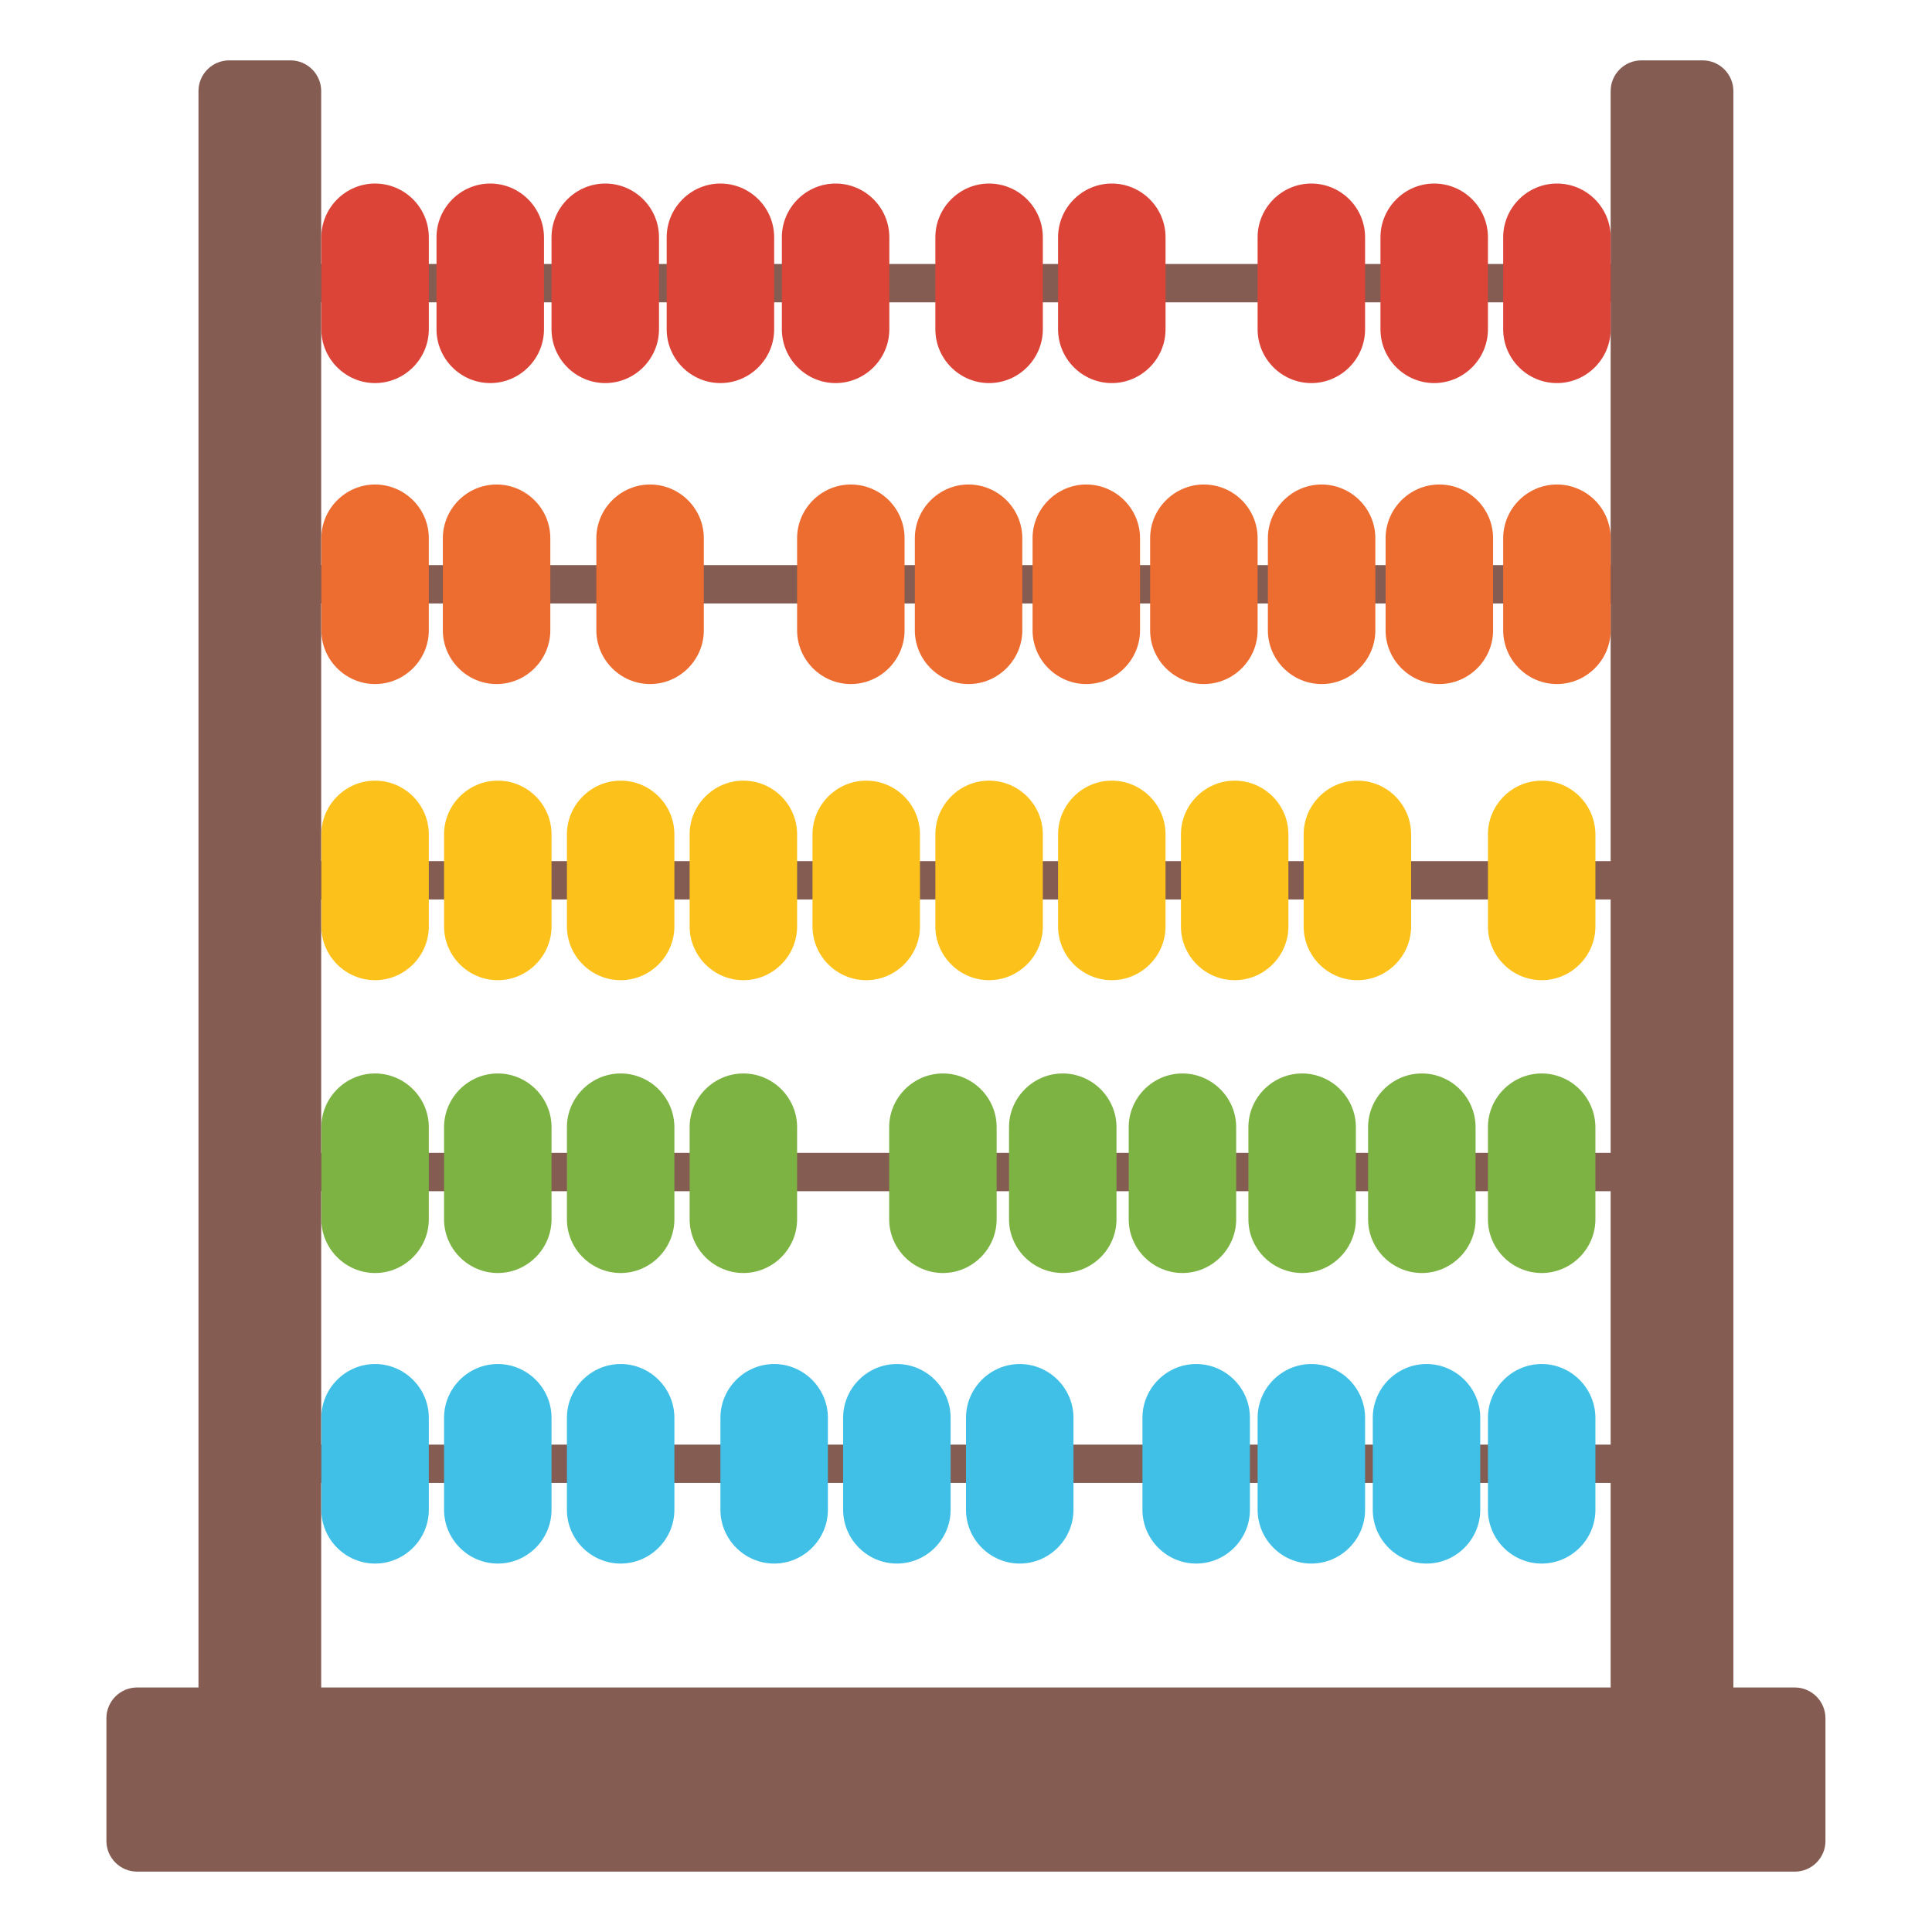<?xml version='1.0' encoding='UTF-8'?>
<svg xmlns="http://www.w3.org/2000/svg" xmlns:xlink="http://www.w3.org/1999/xlink" xmlns:serif="http://www.serif.com/" viewBox="0 0 128 128" version="1.1" xml:space="preserve" style="fill-rule:evenodd;clip-rule:evenodd;stroke-linejoin:round;stroke-miterlimit:2;">
    <g id="g21890">
        <g id="g21778">
            <rect id="rect21758" x="19.25" y="17.49" width="92.54" height="2.54" style="fill:rgb(133,92,82);"/>
            <rect id="rect21760" x="19.25" y="37.44" width="92.54" height="2.54" style="fill:rgb(133,92,82);"/>
            <rect id="rect21762" x="19.25" y="57.05" width="92.54" height="2.54" style="fill:rgb(133,92,82);"/>
            <rect id="rect21764" x="19.25" y="76.38" width="92.54" height="2.54" style="fill:rgb(133,92,82);"/>
            <rect id="rect21766" x="19.25" y="95.71" width="92.54" height="2.54" style="fill:rgb(133,92,82);"/>
            <path id="path21768" d="M19.25,114.85L15.18,114.85C14.06,114.85 13.15,113.93 13.15,112.82L13.15,6.03C13.15,4.91 14.07,4 15.18,4L19.25,4C20.37,4 21.28,4.92 21.28,6.03L21.28,112.81C21.29,113.93 20.37,114.85 19.25,114.85Z" style="fill:rgb(133,92,82);fill-rule:nonzero;"/>
            <path id="path21770" d="M112.81,114.85L108.74,114.85C107.62,114.85 106.71,113.93 106.71,112.82L106.71,6.03C106.71,4.91 107.63,4 108.74,4L112.81,4C113.93,4 114.84,4.92 114.84,6.03L114.84,112.81C114.85,113.93 113.93,114.85 112.81,114.85Z" style="fill:rgb(133,92,82);fill-rule:nonzero;"/>
            <path id="path21776" d="M118.92,124L9.08,124C7.96,124 7.05,123.08 7.05,121.97L7.05,113.83C7.05,112.71 7.97,111.8 9.08,111.8L118.91,111.8C120.03,111.8 120.94,112.72 120.94,113.83L120.94,121.97C120.95,123.08 120.03,124 118.92,124Z" style="fill:rgb(133,92,82);fill-rule:nonzero;"/>
        </g>
        <g id="g21800">
            <path id="path21780" d="M24.85,90.37C22.89,90.37 21.29,91.98 21.29,93.93L21.29,100.03C21.29,101.98 22.89,103.59 24.85,103.59C26.81,103.59 28.41,101.98 28.41,100.03L28.41,93.93C28.41,91.97 26.8,90.37 24.85,90.37Z" style="fill:rgb(64,192,231);fill-rule:nonzero;"/>
            <path id="path21782" d="M32.98,90.37C31.02,90.37 29.42,91.98 29.42,93.93L29.42,100.03C29.42,101.98 31.02,103.59 32.98,103.59C34.94,103.59 36.54,101.98 36.54,100.03L36.54,93.93C36.54,91.97 34.94,90.37 32.98,90.37Z" style="fill:rgb(64,192,231);fill-rule:nonzero;"/>
            <path id="path21784" d="M41.12,90.37C39.16,90.37 37.56,91.98 37.56,93.93L37.56,100.03C37.56,101.98 39.16,103.59 41.12,103.59C43.08,103.59 44.68,101.98 44.68,100.03L44.68,93.93C44.68,91.97 43.07,90.37 41.12,90.37Z" style="fill:rgb(64,192,231);fill-rule:nonzero;"/>
            <path id="path21786" d="M51.29,90.37C49.33,90.37 47.73,91.98 47.73,93.93L47.73,100.03C47.73,101.98 49.33,103.59 51.29,103.59C53.25,103.59 54.85,101.98 54.85,100.03L54.85,93.93C54.85,91.97 53.24,90.37 51.29,90.37Z" style="fill:rgb(64,192,231);fill-rule:nonzero;"/>
            <path id="path21788" d="M59.42,90.37C57.46,90.37 55.86,91.98 55.86,93.93L55.86,100.03C55.86,101.98 57.46,103.59 59.42,103.59C61.38,103.59 62.98,101.98 62.98,100.03L62.98,93.93C62.98,91.97 61.38,90.37 59.42,90.37Z" style="fill:rgb(64,192,231);fill-rule:nonzero;"/>
            <path id="path21790" d="M67.56,90.37C65.6,90.37 64,91.98 64,93.93L64,100.03C64,101.98 65.6,103.59 67.56,103.59C69.52,103.59 71.12,101.98 71.12,100.03L71.12,93.93C71.12,91.97 69.51,90.37 67.56,90.37Z" style="fill:rgb(64,192,231);fill-rule:nonzero;"/>
            <path id="path21792" d="M79.25,90.37C77.29,90.37 75.69,91.98 75.69,93.93L75.69,100.03C75.69,101.98 77.29,103.59 79.25,103.59C81.21,103.59 82.81,101.98 82.81,100.03L82.81,93.93C82.81,91.97 81.21,90.37 79.25,90.37Z" style="fill:rgb(64,192,231);fill-rule:nonzero;"/>
            <path id="path21794" d="M86.88,90.37C84.92,90.37 83.32,91.98 83.32,93.93L83.32,100.03C83.32,101.98 84.92,103.59 86.88,103.59C88.84,103.59 90.44,101.98 90.44,100.03L90.44,93.93C90.44,91.97 88.83,90.37 86.88,90.37Z" style="fill:rgb(64,192,231);fill-rule:nonzero;"/>
            <path id="path21796" d="M94.51,90.37C92.55,90.37 90.95,91.98 90.95,93.93L90.95,100.03C90.95,101.98 92.55,103.59 94.51,103.59C96.47,103.59 98.07,101.98 98.07,100.03L98.07,93.93C98.07,91.97 96.46,90.37 94.51,90.37Z" style="fill:rgb(64,192,231);fill-rule:nonzero;"/>
            <path id="path21798" d="M102.14,90.37C100.18,90.37 98.58,91.98 98.58,93.93L98.58,100.03C98.58,101.98 100.18,103.59 102.14,103.59C104.1,103.59 105.7,101.98 105.7,100.03L105.7,93.93C105.69,91.97 104.09,90.37 102.14,90.37Z" style="fill:rgb(64,192,231);fill-rule:nonzero;"/>
        </g>
        <g id="g21822">
            <path id="path21802" d="M24.85,71.12C22.89,71.12 21.29,72.73 21.29,74.68L21.29,80.78C21.29,82.73 22.89,84.34 24.85,84.34C26.81,84.34 28.41,82.73 28.41,80.78L28.41,74.68C28.41,72.72 26.8,71.12 24.85,71.12Z" style="fill:rgb(124,179,66);fill-rule:nonzero;"/>
            <path id="path21804" d="M32.98,71.12C31.02,71.12 29.42,72.73 29.42,74.68L29.42,80.78C29.42,82.73 31.02,84.34 32.98,84.34C34.94,84.34 36.54,82.73 36.54,80.78L36.54,74.68C36.54,72.72 34.94,71.12 32.98,71.12Z" style="fill:rgb(124,179,66);fill-rule:nonzero;"/>
            <path id="path21806" d="M41.12,71.12C39.16,71.12 37.56,72.73 37.56,74.68L37.56,80.78C37.56,82.73 39.16,84.34 41.12,84.34C43.08,84.34 44.68,82.73 44.68,80.78L44.68,74.68C44.68,72.72 43.07,71.12 41.12,71.12Z" style="fill:rgb(124,179,66);fill-rule:nonzero;"/>
            <path id="path21808" d="M49.25,71.12C47.29,71.12 45.69,72.73 45.69,74.68L45.69,80.78C45.69,82.73 47.29,84.34 49.25,84.34C51.21,84.34 52.81,82.73 52.81,80.78L52.81,74.68C52.81,72.72 51.21,71.12 49.25,71.12Z" style="fill:rgb(124,179,66);fill-rule:nonzero;"/>
            <path id="path21810" d="M62.47,71.12C60.51,71.12 58.91,72.73 58.91,74.68L58.91,80.78C58.91,82.73 60.51,84.34 62.47,84.34C64.43,84.34 66.03,82.73 66.03,80.78L66.03,74.68C66.03,72.72 64.43,71.12 62.47,71.12Z" style="fill:rgb(124,179,66);fill-rule:nonzero;"/>
            <path id="path21812" d="M70.41,71.12C68.45,71.12 66.85,72.73 66.85,74.68L66.85,80.78C66.85,82.73 68.45,84.34 70.41,84.34C72.37,84.34 73.97,82.73 73.97,80.78L73.97,74.68C73.97,72.72 72.36,71.12 70.41,71.12Z" style="fill:rgb(124,179,66);fill-rule:nonzero;"/>
            <path id="path21814" d="M78.34,71.12C76.38,71.12 74.78,72.73 74.78,74.68L74.78,80.78C74.78,82.73 76.38,84.34 78.34,84.34C80.3,84.34 81.9,82.73 81.9,80.78L81.9,74.68C81.9,72.72 80.29,71.12 78.34,71.12Z" style="fill:rgb(124,179,66);fill-rule:nonzero;"/>
            <path id="path21816" d="M86.27,71.12C84.31,71.12 82.71,72.73 82.71,74.68L82.71,80.78C82.71,82.73 84.31,84.34 86.27,84.34C88.23,84.34 89.83,82.73 89.83,80.78L89.83,74.68C89.83,72.72 88.22,71.12 86.27,71.12Z" style="fill:rgb(124,179,66);fill-rule:nonzero;"/>
            <path id="path21818" d="M94.2,71.12C92.24,71.12 90.64,72.73 90.64,74.68L90.64,80.78C90.64,82.73 92.24,84.34 94.2,84.34C96.16,84.34 97.76,82.73 97.76,80.78L97.76,74.68C97.76,72.72 96.16,71.12 94.2,71.12Z" style="fill:rgb(124,179,66);fill-rule:nonzero;"/>
            <path id="path21820" d="M102.14,71.12C100.18,71.12 98.58,72.73 98.58,74.68L98.58,80.78C98.58,82.73 100.18,84.34 102.14,84.34C104.1,84.34 105.7,82.73 105.7,80.78L105.7,74.68C105.69,72.72 104.09,71.12 102.14,71.12Z" style="fill:rgb(124,179,66);fill-rule:nonzero;"/>
        </g>
        <g id="g21844">
            <path id="path21824" d="M24.85,51.72C22.89,51.72 21.29,53.33 21.29,55.28L21.29,61.38C21.29,63.33 22.89,64.94 24.85,64.94C26.81,64.94 28.41,63.33 28.41,61.38L28.41,55.28C28.41,53.31 26.8,51.72 24.85,51.72Z" style="fill:rgb(252,194,27);fill-rule:nonzero;"/>
            <path id="path21826" d="M32.98,51.72C31.02,51.72 29.42,53.33 29.42,55.28L29.42,61.38C29.42,63.33 31.02,64.94 32.98,64.94C34.94,64.94 36.54,63.33 36.54,61.38L36.54,55.28C36.54,53.31 34.94,51.72 32.98,51.72Z" style="fill:rgb(252,194,27);fill-rule:nonzero;"/>
            <path id="path21828" d="M41.12,51.72C39.16,51.72 37.56,53.33 37.56,55.28L37.56,61.38C37.56,63.33 39.16,64.94 41.12,64.94C43.08,64.94 44.68,63.33 44.68,61.38L44.68,55.28C44.68,53.31 43.07,51.72 41.12,51.72Z" style="fill:rgb(252,194,27);fill-rule:nonzero;"/>
            <path id="path21830" d="M49.25,51.72C47.29,51.72 45.69,53.33 45.69,55.28L45.69,61.38C45.69,63.33 47.29,64.94 49.25,64.94C51.21,64.94 52.81,63.33 52.81,61.38L52.81,55.28C52.81,53.31 51.21,51.72 49.25,51.72Z" style="fill:rgb(252,194,27);fill-rule:nonzero;"/>
            <path id="path21832" d="M57.39,51.72C55.43,51.72 53.83,53.33 53.83,55.28L53.83,61.38C53.83,63.33 55.43,64.94 57.39,64.94C59.35,64.94 60.95,63.33 60.95,61.38L60.95,55.28C60.95,53.31 59.34,51.72 57.39,51.72Z" style="fill:rgb(252,194,27);fill-rule:nonzero;"/>
            <path id="path21834" d="M65.53,51.72C63.57,51.72 61.97,53.33 61.97,55.28L61.97,61.38C61.97,63.33 63.57,64.94 65.53,64.94C67.49,64.94 69.09,63.33 69.09,61.38L69.09,55.28C69.09,53.31 67.48,51.72 65.53,51.72Z" style="fill:rgb(252,194,27);fill-rule:nonzero;"/>
            <path id="path21836" d="M73.66,51.72C71.7,51.72 70.1,53.33 70.1,55.28L70.1,61.38C70.1,63.33 71.7,64.94 73.66,64.94C75.62,64.94 77.22,63.33 77.22,61.38L77.22,55.28C77.22,53.31 75.61,51.72 73.66,51.72Z" style="fill:rgb(252,194,27);fill-rule:nonzero;"/>
            <path id="path21838" d="M81.8,51.72C79.84,51.72 78.24,53.33 78.24,55.28L78.24,61.38C78.24,63.33 79.84,64.94 81.8,64.94C83.76,64.94 85.36,63.33 85.36,61.38L85.36,55.28C85.36,53.31 83.75,51.72 81.8,51.72Z" style="fill:rgb(252,194,27);fill-rule:nonzero;"/>
            <path id="path21840" d="M89.93,51.72C87.97,51.72 86.37,53.33 86.37,55.28L86.37,61.38C86.37,63.33 87.97,64.94 89.93,64.94C91.89,64.94 93.49,63.33 93.49,61.38L93.49,55.28C93.49,53.31 91.89,51.72 89.93,51.72Z" style="fill:rgb(252,194,27);fill-rule:nonzero;"/>
            <path id="path21842" d="M102.14,51.72C100.18,51.72 98.58,53.33 98.58,55.28L98.58,61.38C98.58,63.33 100.18,64.94 102.14,64.94C104.1,64.94 105.7,63.33 105.7,61.38L105.7,55.28C105.69,53.31 104.09,51.72 102.14,51.72Z" style="fill:rgb(252,194,27);fill-rule:nonzero;"/>
        </g>
        <g id="g21866">
            <path id="path21846" d="M24.85,32.1C22.89,32.1 21.29,33.71 21.29,35.66L21.29,41.76C21.29,43.71 22.89,45.32 24.85,45.32C26.81,45.32 28.41,43.71 28.41,41.76L28.41,35.66C28.41,33.69 26.8,32.1 24.85,32.1Z" style="fill:rgb(237,108,48);fill-rule:nonzero;"/>
            <path id="path21848" d="M32.9,32.1C30.94,32.1 29.34,33.71 29.34,35.66L29.34,41.76C29.34,43.71 30.94,45.32 32.9,45.32C34.86,45.32 36.46,43.71 36.46,41.76L36.46,35.66C36.46,33.69 34.85,32.1 32.9,32.1Z" style="fill:rgb(237,108,48);fill-rule:nonzero;"/>
            <path id="path21850" d="M43.07,32.1C41.11,32.1 39.51,33.71 39.51,35.66L39.51,41.76C39.51,43.71 41.11,45.32 43.07,45.32C45.03,45.32 46.63,43.71 46.63,41.76L46.63,35.66C46.63,33.69 45.02,32.1 43.07,32.1Z" style="fill:rgb(237,108,48);fill-rule:nonzero;"/>
            <path id="path21852" d="M56.37,32.1C54.41,32.1 52.81,33.71 52.81,35.66L52.81,41.76C52.81,43.71 54.41,45.32 56.37,45.32C58.33,45.32 59.93,43.71 59.93,41.76L59.93,35.66C59.93,33.69 58.33,32.1 56.37,32.1Z" style="fill:rgb(237,108,48);fill-rule:nonzero;"/>
            <path id="path21854" d="M64.17,32.1C62.21,32.1 60.61,33.71 60.61,35.66L60.61,41.76C60.61,43.71 62.21,45.32 64.17,45.32C66.13,45.32 67.73,43.71 67.73,41.76L67.73,35.66C67.73,33.69 66.12,32.1 64.17,32.1Z" style="fill:rgb(237,108,48);fill-rule:nonzero;"/>
            <path id="path21856" d="M71.97,32.1C70.01,32.1 68.41,33.71 68.41,35.66L68.41,41.76C68.41,43.71 70.01,45.32 71.97,45.32C73.93,45.32 75.53,43.71 75.53,41.76L75.53,35.66C75.53,33.69 73.92,32.1 71.97,32.1Z" style="fill:rgb(237,108,48);fill-rule:nonzero;"/>
            <path id="path21858" d="M79.76,32.1C77.8,32.1 76.2,33.71 76.2,35.66L76.2,41.76C76.2,43.71 77.8,45.32 79.76,45.32C81.72,45.32 83.32,43.71 83.32,41.76L83.32,35.66C83.32,33.69 81.72,32.1 79.76,32.1Z" style="fill:rgb(237,108,48);fill-rule:nonzero;"/>
            <path id="path21860" d="M87.56,32.1C85.6,32.1 84,33.71 84,35.66L84,41.76C84,43.71 85.6,45.32 87.56,45.32C89.52,45.32 91.12,43.71 91.12,41.76L91.12,35.66C91.12,33.69 89.51,32.1 87.56,32.1Z" style="fill:rgb(237,108,48);fill-rule:nonzero;"/>
            <path id="path21862" d="M95.36,32.1C93.4,32.1 91.8,33.71 91.8,35.66L91.8,41.76C91.8,43.71 93.4,45.32 95.36,45.32C97.32,45.32 98.92,43.71 98.92,41.76L98.92,35.66C98.92,33.69 97.31,32.1 95.36,32.1Z" style="fill:rgb(237,108,48);fill-rule:nonzero;"/>
            <path id="path21864" d="M103.15,32.1C101.19,32.1 99.59,33.71 99.59,35.66L99.59,41.76C99.59,43.71 101.19,45.32 103.15,45.32C105.11,45.32 106.71,43.71 106.71,41.76L106.71,35.66C106.71,33.69 105.11,32.1 103.15,32.1Z" style="fill:rgb(237,108,48);fill-rule:nonzero;"/>
        </g>
        <g id="g21888">
            <path id="path21868" d="M24.85,12.16C22.89,12.16 21.29,13.77 21.29,15.72L21.29,21.82C21.29,23.77 22.89,25.38 24.85,25.38C26.81,25.38 28.41,23.77 28.41,21.82L28.41,15.72C28.41,13.75 26.8,12.16 24.85,12.16Z" style="fill:rgb(219,68,55);fill-rule:nonzero;"/>
            <path id="path21870" d="M32.48,12.16C30.52,12.16 28.92,13.77 28.92,15.72L28.92,21.82C28.92,23.77 30.52,25.38 32.48,25.38C34.44,25.38 36.04,23.77 36.04,21.82L36.04,15.72C36.03,13.75 34.43,12.16 32.48,12.16Z" style="fill:rgb(219,68,55);fill-rule:nonzero;"/>
            <path id="path21872" d="M40.1,12.16C38.14,12.16 36.54,13.77 36.54,15.72L36.54,21.82C36.54,23.77 38.14,25.38 40.1,25.38C42.06,25.38 43.66,23.77 43.66,21.82L43.66,15.72C43.66,13.75 42.05,12.16 40.1,12.16Z" style="fill:rgb(219,68,55);fill-rule:nonzero;"/>
            <path id="path21874" d="M47.73,12.16C45.77,12.16 44.17,13.77 44.17,15.72L44.17,21.82C44.17,23.77 45.77,25.38 47.73,25.38C49.69,25.38 51.29,23.77 51.29,21.82L51.29,15.72C51.29,13.75 49.68,12.16 47.73,12.16Z" style="fill:rgb(219,68,55);fill-rule:nonzero;"/>
            <path id="path21876" d="M55.36,12.16C53.4,12.16 51.8,13.77 51.8,15.72L51.8,21.82C51.8,23.77 53.4,25.38 55.36,25.38C57.32,25.38 58.92,23.77 58.92,21.82L58.92,15.72C58.92,13.75 57.31,12.16 55.36,12.16Z" style="fill:rgb(219,68,55);fill-rule:nonzero;"/>
            <path id="path21878" d="M65.53,12.16C63.57,12.16 61.97,13.77 61.97,15.72L61.97,21.82C61.97,23.77 63.57,25.38 65.53,25.38C67.49,25.38 69.09,23.77 69.09,21.82L69.09,15.72C69.09,13.75 67.48,12.16 65.53,12.16Z" style="fill:rgb(219,68,55);fill-rule:nonzero;"/>
            <path id="path21880" d="M73.66,12.16C71.7,12.16 70.1,13.77 70.1,15.72L70.1,21.82C70.1,23.77 71.7,25.38 73.66,25.38C75.62,25.38 77.22,23.77 77.22,21.82L77.22,15.72C77.22,13.75 75.61,12.16 73.66,12.16Z" style="fill:rgb(219,68,55);fill-rule:nonzero;"/>
            <path id="path21882" d="M86.88,12.16C84.92,12.16 83.32,13.77 83.32,15.72L83.32,21.82C83.32,23.77 84.92,25.38 86.88,25.38C88.84,25.38 90.44,23.77 90.44,21.82L90.44,15.72C90.44,13.75 88.83,12.16 86.88,12.16Z" style="fill:rgb(219,68,55);fill-rule:nonzero;"/>
            <path id="path21884" d="M95.02,12.16C93.06,12.16 91.46,13.77 91.46,15.72L91.46,21.82C91.46,23.77 93.06,25.38 95.02,25.38C96.98,25.38 98.58,23.77 98.58,21.82L98.58,15.72C98.58,13.75 96.97,12.16 95.02,12.16Z" style="fill:rgb(219,68,55);fill-rule:nonzero;"/>
            <path id="path21886" d="M103.15,12.16C101.19,12.16 99.59,13.77 99.59,15.72L99.59,21.82C99.59,23.77 101.19,25.38 103.15,25.38C105.11,25.38 106.71,23.77 106.71,21.82L106.71,15.72C106.71,13.75 105.11,12.16 103.15,12.16Z" style="fill:rgb(219,68,55);fill-rule:nonzero;"/>
        </g>
    </g>
</svg>
